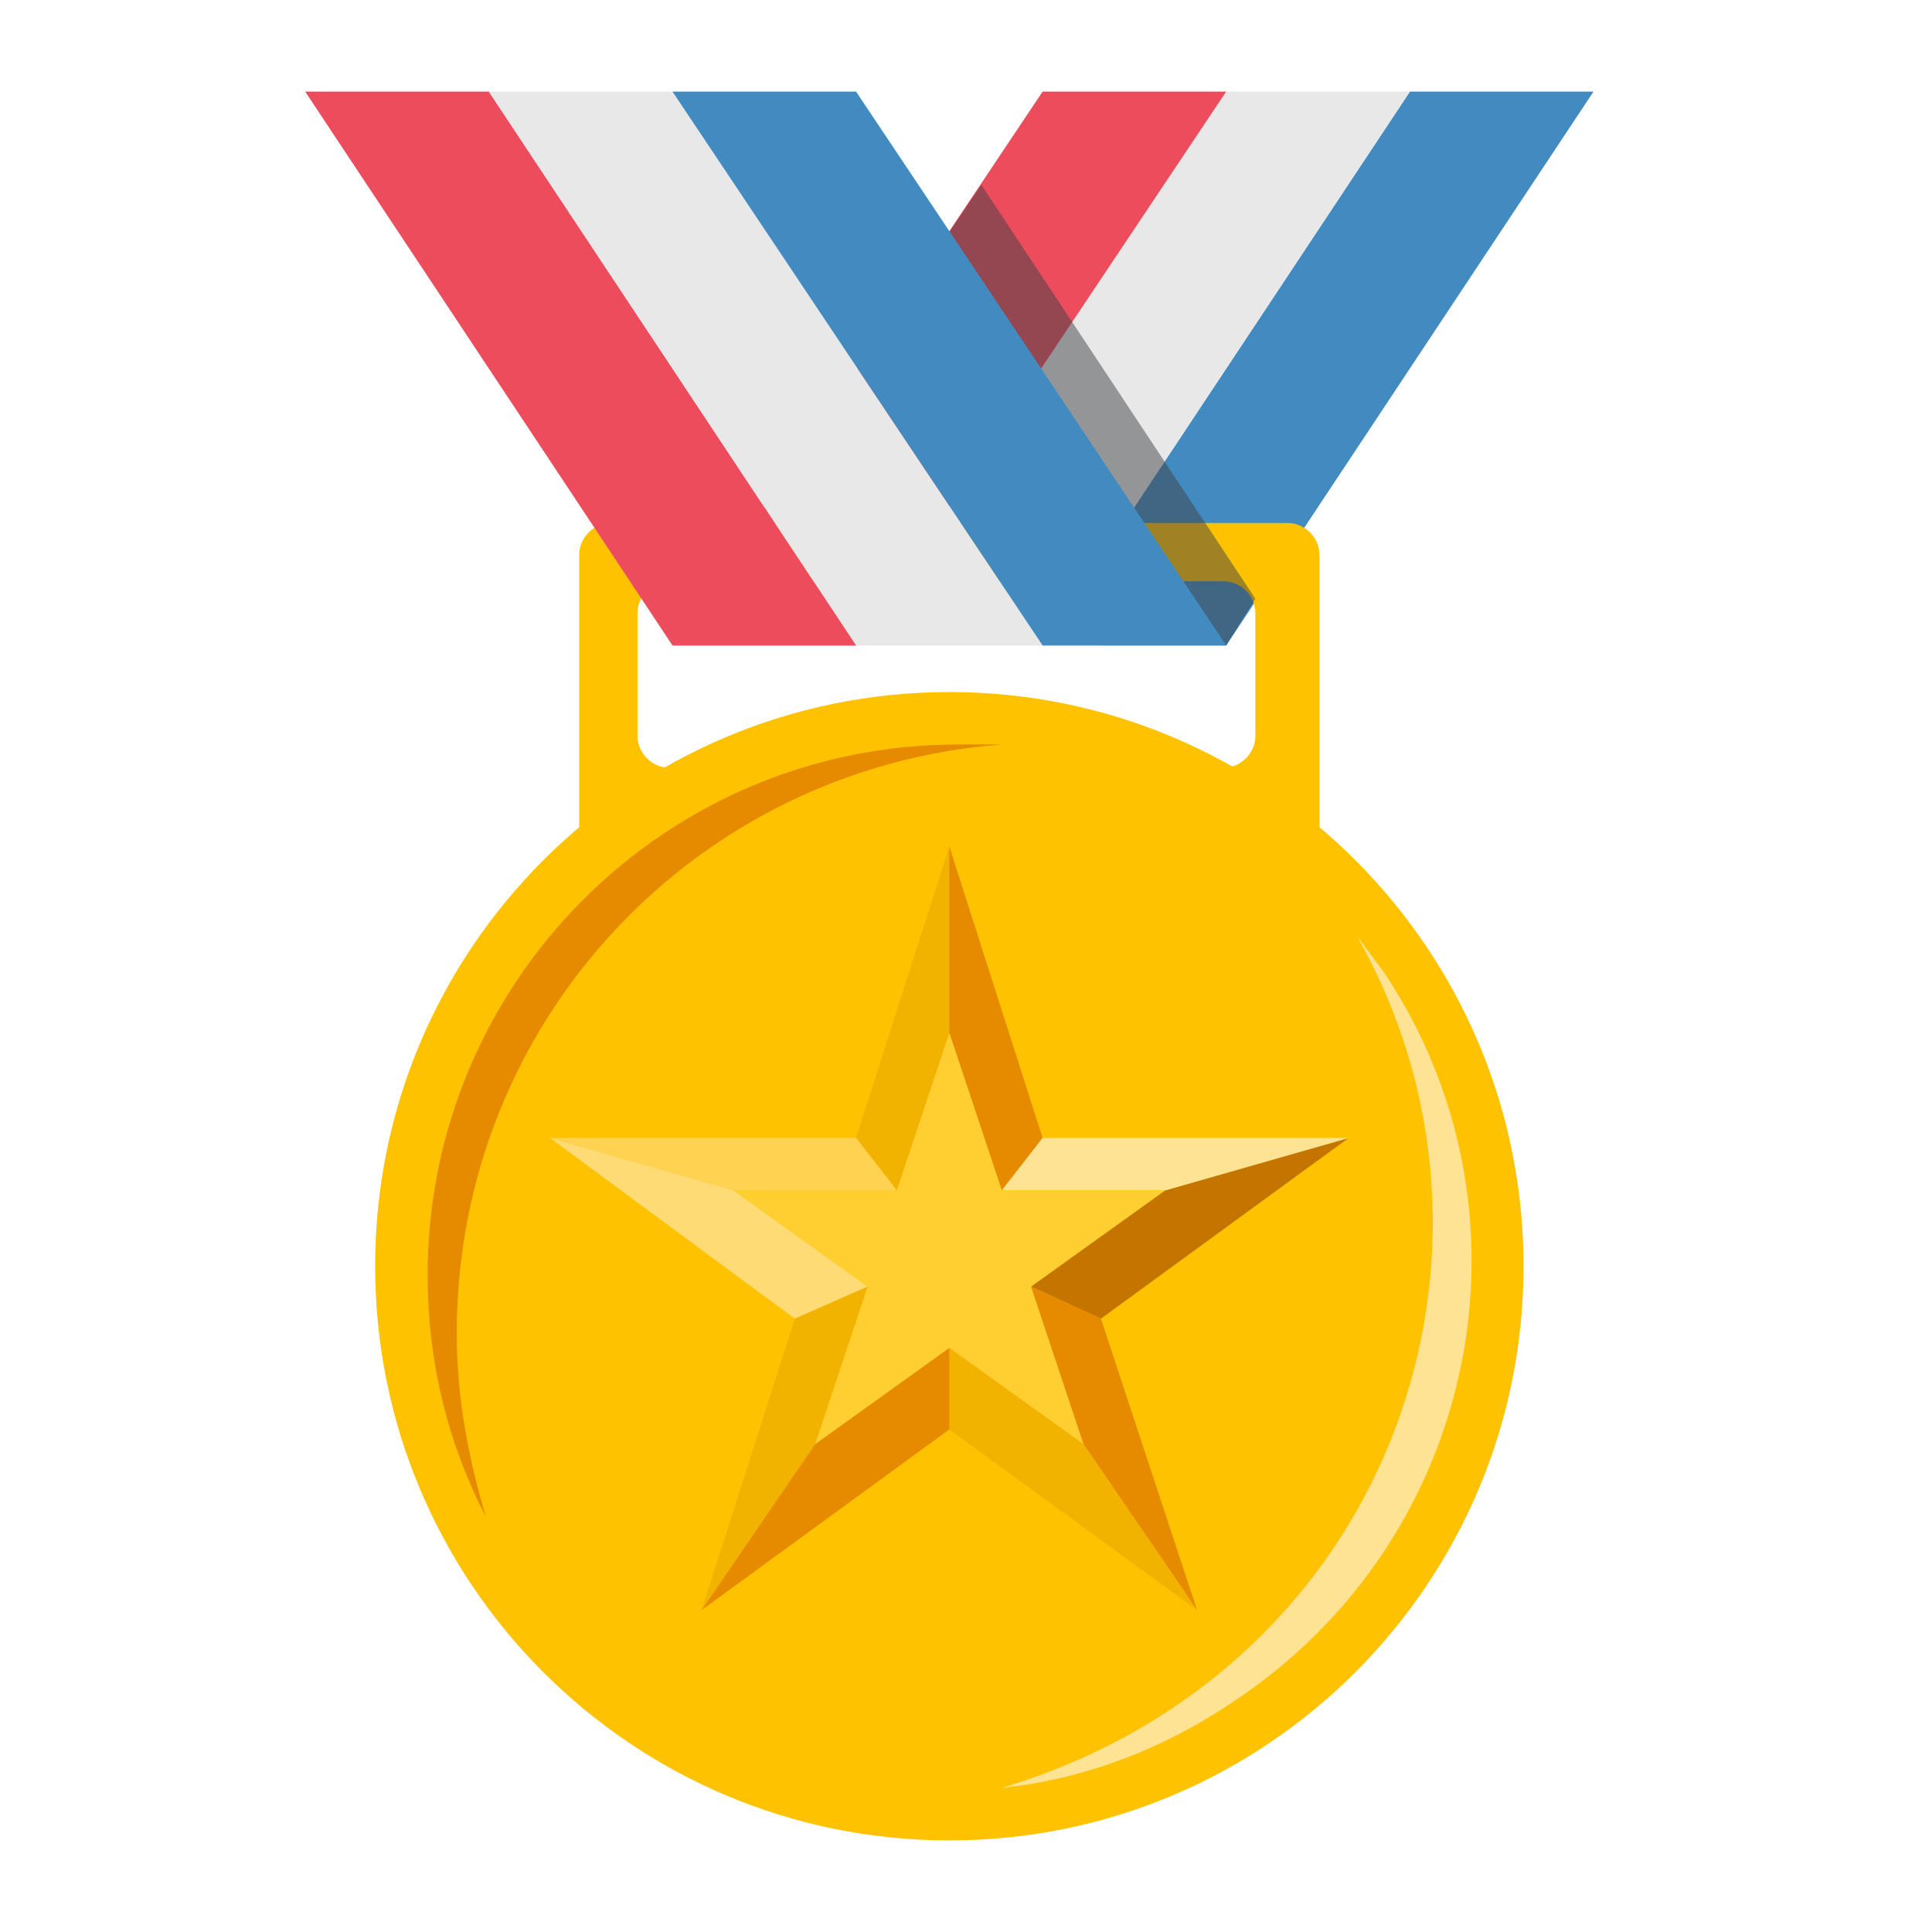 <svg xmlns="http://www.w3.org/2000/svg" width="29" height="29" viewBox="0 0 29 29" fill="none">
<path d="M21.163 1.375L15.65 9.688H18.406L23.919 1.375H21.163Z" fill="#428BC1"/>
<path d="M18.406 1.375L12.85 9.688H15.65L21.163 1.375H18.406Z" fill="#E8E8E8"/>
<path d="M15.65 1.375L10.094 9.688H12.85L18.406 1.375H15.65Z" fill="#ED4C5C"/>
<path d="M9.175 7.85C8.912 7.85 8.694 8.068 8.694 8.331V12.487C8.694 12.75 8.912 12.968 9.175 12.968H19.325C19.587 12.968 19.806 12.75 19.806 12.487V8.331C19.806 8.068 19.587 7.85 19.325 7.85H9.175ZM18.844 11.043C18.844 11.306 18.625 11.525 18.363 11.525H10.05C9.787 11.525 9.569 11.306 9.569 11.043V9.206C9.569 8.943 9.787 8.725 10.05 8.725H18.363C18.625 8.725 18.844 8.943 18.844 9.206V11.043Z" fill="#FFC200"/>
<path d="M10.094 9.688H12.85L7.338 1.375H4.581L10.094 9.688Z" fill="#ED4C5C"/>
<path d="M12.85 9.688H15.65L10.094 1.375H7.338L12.85 9.688Z" fill="#E8E8E8"/>
<path opacity="0.5" d="M14.731 2.775L13.331 4.832L16.569 9.688H18.406L18.844 8.988L14.731 2.775Z" fill="#3E4347"/>
<path d="M15.65 9.688H18.406L12.85 1.375H10.094L15.65 9.688Z" fill="#428BC1"/>
<path d="M14.25 27.625C19.01 27.625 22.869 23.766 22.869 19.006C22.869 14.246 19.01 10.388 14.25 10.388C9.49 10.388 5.631 14.246 5.631 19.006C5.631 23.766 9.49 27.625 14.25 27.625Z" fill="#FFC200"/>
<path d="M14.381 11.175C9.962 11.175 6.419 14.762 6.419 19.137C6.419 20.45 6.725 21.675 7.294 22.769C7.031 21.894 6.856 20.975 6.856 20.012C6.856 15.331 10.444 11.525 15.037 11.175H14.381Z" fill="#E68A00"/>
<path d="M20.375 14.062C22.606 18 21.469 23.075 17.575 25.656C16.788 26.181 15.912 26.575 15.037 26.837C16.262 26.706 17.444 26.269 18.538 25.525C22.212 23.075 23.175 18.175 20.769 14.588L20.375 14.062Z" fill="#FFE394"/>
<path d="M14.25 15.506V12.706L12.85 17.081L13.463 17.869L14.25 15.506Z" fill="#F2B200"/>
<path d="M15.037 17.869L15.65 17.081L14.25 12.706V15.506L15.037 17.869Z" fill="#E68A00"/>
<path d="M15.475 19.312L16.525 19.794L20.244 17.081L17.488 17.869L15.475 19.312Z" fill="#C47500"/>
<path d="M17.488 17.869L20.244 17.081H15.65L15.037 17.869H17.488Z" fill="#FFE394"/>
<path d="M13.463 17.869L12.85 17.081H8.256L11.012 17.869H13.463Z" fill="#FFD252"/>
<path d="M11.012 17.869L8.256 17.081L11.931 19.794L13.025 19.312L11.012 17.869Z" fill="#FFDB75"/>
<path d="M15.475 19.312L16.262 21.675L17.969 24.169L16.525 19.794L15.475 19.312Z" fill="#E68A00"/>
<path d="M14.25 20.231V21.456L17.969 24.169L16.262 21.675L14.25 20.231ZM13.025 19.312L11.931 19.794L10.531 24.169L12.238 21.675L13.025 19.312Z" fill="#F2B200"/>
<path d="M12.238 21.675L10.531 24.169L14.25 21.456V20.231L12.238 21.675Z" fill="#E68A00"/>
<path d="M15.037 17.868L14.25 15.506L13.463 17.868H11.012L13.025 19.312L12.238 21.675L14.25 20.231L16.262 21.675L15.475 19.312L17.488 17.868H15.037Z" fill="#FFCE31"/>
</svg>